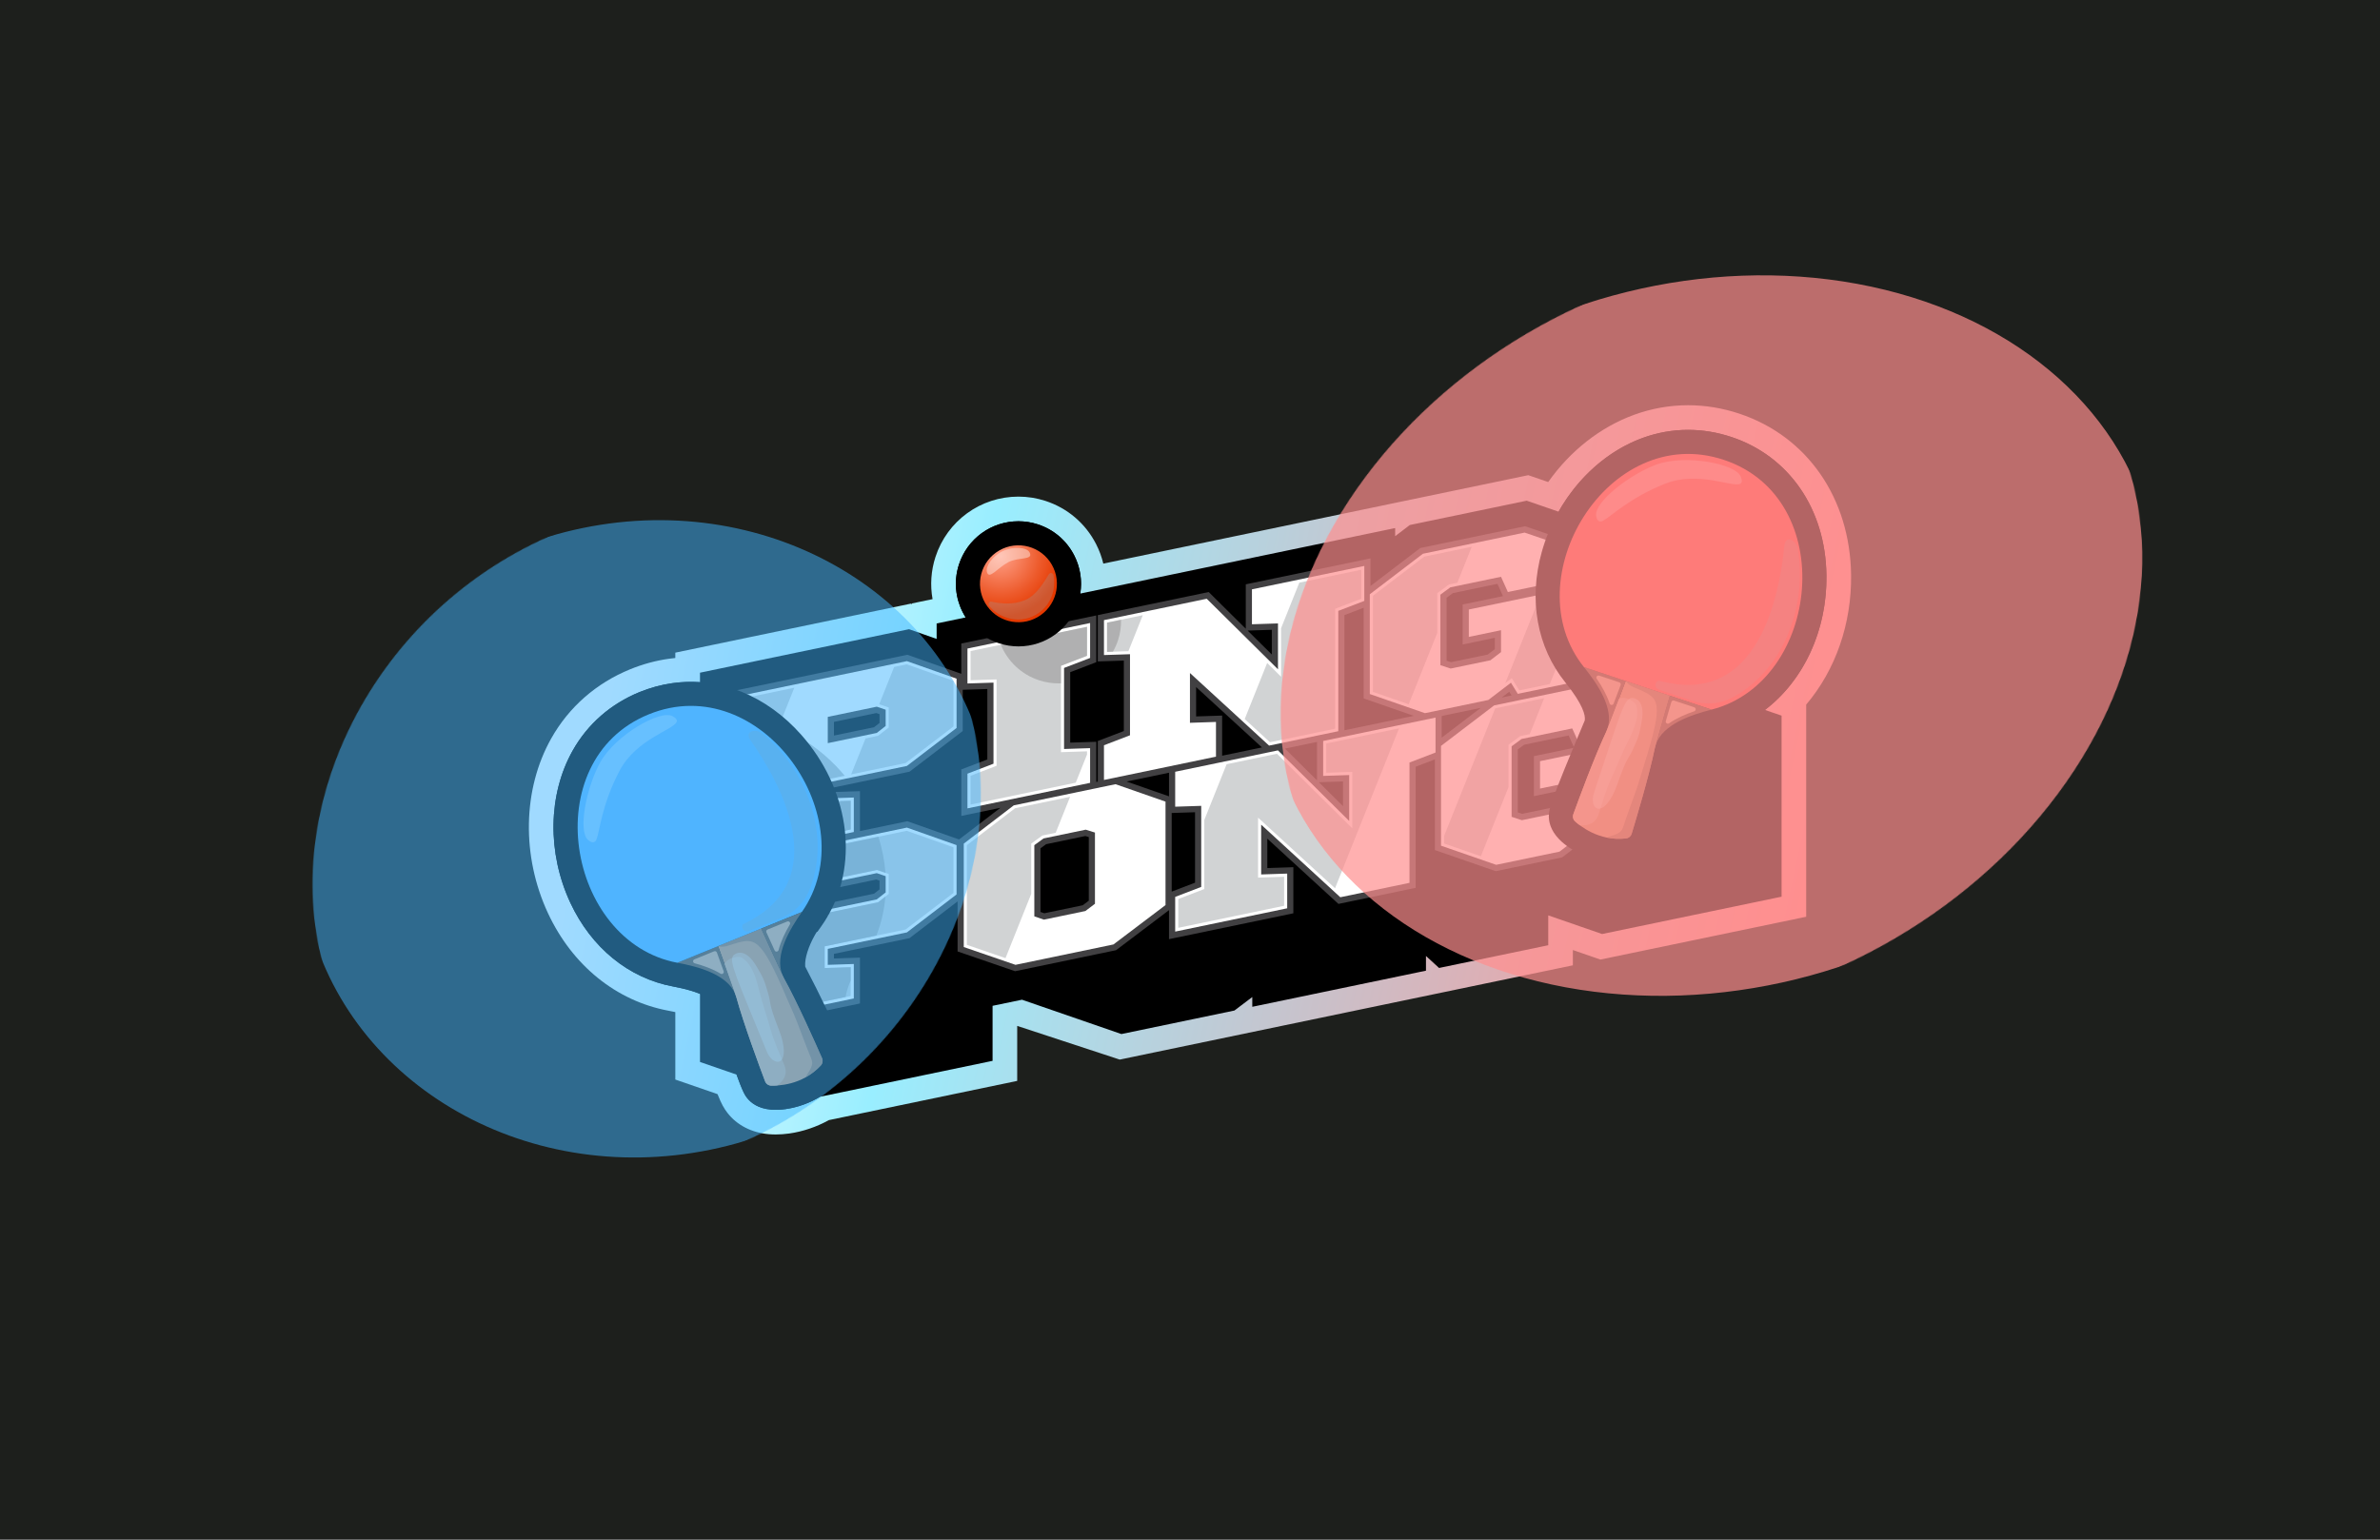 <?xml version="1.0" encoding="UTF-8"?>
<svg xmlns="http://www.w3.org/2000/svg" xmlns:xlink="http://www.w3.org/1999/xlink" viewBox="0 0 3060 1980">
  <defs>
    <style>
      .uuid-c6c9628c-a097-463a-93a7-b52982af4c90 {
        mask: url(#uuid-bf109566-9751-4bfb-81af-1240c190f496);
      }

      .uuid-8670137e-79b8-4fdd-add0-c12395a4faf2, .uuid-1fd0f7a5-39eb-4d94-8fd7-0a2d15b22ad8, .uuid-6a785f4a-d734-43f9-915f-e02ab822e06a {
        opacity: .7;
      }

      .uuid-408c9526-82ee-4bd1-8925-0532d161471f {
        fill: #5db3ff;
      }

      .uuid-408c9526-82ee-4bd1-8925-0532d161471f, .uuid-a919d113-cc95-4bb1-843d-4b36b649778f, .uuid-571ed2a1-7bfd-4bc8-8905-2a3d6ada6ade, .uuid-dc6df0d0-5c2a-47f4-a1a5-3b132f6bdf8b, .uuid-62e80753-87cb-4062-8311-cb156759ff33, .uuid-07f8e760-2cec-490a-97e0-8af7ad2d3eee, .uuid-83c28ec9-dd2e-4849-adb4-ba44166d53fc, .uuid-31afb815-2d50-439d-84c4-cbbc37557ff2, .uuid-1fd0f7a5-39eb-4d94-8fd7-0a2d15b22ad8, .uuid-cc40b4be-c28e-42db-a058-8966b11ee95e, .uuid-92d88ef4-febd-4b4d-a381-3d4e69172734, .uuid-7dbf5543-00e8-4780-915f-25f4a4a6555b, .uuid-628184b1-3aa2-4a30-86b8-5a8f23ec830d, .uuid-a2c15eb7-46c1-4c44-a09a-f71657870e8a, .uuid-89c7018f-1369-490e-864c-3d0fe3b5c7a5, .uuid-5b7177f6-9ce2-4698-9898-69a5b7ad49f2, .uuid-41fb0e1b-cae7-46d8-b16a-96f1edd9a59e, .uuid-0d50f37c-9dcd-41f5-b8da-9b584289b6bd, .uuid-9fcd3b55-60bc-470c-a26e-14e6d8c57509, .uuid-f83d6e55-91f8-4124-90a4-1acb637c3a0b, .uuid-5a5e30e6-72b0-4641-9912-da9ae3e793e6, .uuid-6a785f4a-d734-43f9-915f-e02ab822e06a, .uuid-e765ad3a-de9e-4dda-97a3-ca83b78aaa45 {
        stroke-width: 0px;
      }

      .uuid-a919d113-cc95-4bb1-843d-4b36b649778f {
        fill: #000;
      }

      .uuid-3fc4dd81-b111-4aad-aaf6-eb4523e87d31 {
        mask: url(#uuid-8080abd2-5771-404b-ac09-e0d01600111c);
      }

      .uuid-571ed2a1-7bfd-4bc8-8905-2a3d6ada6ade, .uuid-dc6df0d0-5c2a-47f4-a1a5-3b132f6bdf8b, .uuid-7038d632-c18c-4230-9b74-73555c29d8a5 {
        opacity: .3;
      }

      .uuid-571ed2a1-7bfd-4bc8-8905-2a3d6ada6ade, .uuid-5b7177f6-9ce2-4698-9898-69a5b7ad49f2, .uuid-5a5e30e6-72b0-4641-9912-da9ae3e793e6 {
        fill: #fff;
      }

      .uuid-dc6df0d0-5c2a-47f4-a1a5-3b132f6bdf8b, .uuid-cc40b4be-c28e-42db-a058-8966b11ee95e {
        fill: #999;
      }

      .uuid-dc6df0d0-5c2a-47f4-a1a5-3b132f6bdf8b, .uuid-7038d632-c18c-4230-9b74-73555c29d8a5, .uuid-89c7018f-1369-490e-864c-3d0fe3b5c7a5, .uuid-4efd72a5-f81e-414b-a65c-60f1a9633369 {
        mix-blend-mode: multiply;
      }

      .uuid-c699fd9d-8575-4b64-9810-d83c181ece72 {
        isolation: isolate;
      }

      .uuid-62e80753-87cb-4062-8311-cb156759ff33 {
        fill: #414042;
      }

      .uuid-07f8e760-2cec-490a-97e0-8af7ad2d3eee {
        fill: #d19067;
      }

      .uuid-83c28ec9-dd2e-4849-adb4-ba44166d53fc {
        fill: #fb4d48;
      }

      .uuid-31afb815-2d50-439d-84c4-cbbc37557ff2 {
        fill: #d1d3d4;
      }

      .uuid-1fd0f7a5-39eb-4d94-8fd7-0a2d15b22ad8 {
        fill: url(#uuid-c04f3459-4e53-477b-9cff-c9dede3d2680);
        mix-blend-mode: soft-light;
      }

      .uuid-92d88ef4-febd-4b4d-a381-3d4e69172734 {
        fill: #42b7ff;
        opacity: .5;
      }

      .uuid-92d88ef4-febd-4b4d-a381-3d4e69172734, .uuid-9fcd3b55-60bc-470c-a26e-14e6d8c57509, .uuid-6a785f4a-d734-43f9-915f-e02ab822e06a, .uuid-e765ad3a-de9e-4dda-97a3-ca83b78aaa45 {
        mix-blend-mode: screen;
      }

      .uuid-7dbf5543-00e8-4780-915f-25f4a4a6555b {
        fill: url(#uuid-871c3be5-e521-4555-8a6d-0565544214e2);
      }

      .uuid-628184b1-3aa2-4a30-86b8-5a8f23ec830d {
        fill: #6d4b35;
      }

      .uuid-a2c15eb7-46c1-4c44-a09a-f71657870e8a {
        fill: #1d1f1c;
      }

      .uuid-f771de16-18a5-4ef0-89d2-23a63f87f171 {
        mask: url(#uuid-25bd4db9-af5f-44c1-9804-c0f72676f507);
      }

      .uuid-89c7018f-1369-490e-864c-3d0fe3b5c7a5 {
        fill: url(#uuid-7c27c9e4-40ab-426c-b7c0-7d63a51606cc);
      }

      .uuid-5b7177f6-9ce2-4698-9898-69a5b7ad49f2 {
        opacity: .4;
      }

      .uuid-41fb0e1b-cae7-46d8-b16a-96f1edd9a59e {
        fill: url(#uuid-660b4d1d-de02-4324-9ccb-f48345199b07);
      }

      .uuid-0d50f37c-9dcd-41f5-b8da-9b584289b6bd {
        fill: #daa685;
      }

      .uuid-4efd72a5-f81e-414b-a65c-60f1a9633369 {
        opacity: .6;
      }

      .uuid-9fcd3b55-60bc-470c-a26e-14e6d8c57509 {
        fill: url(#uuid-b898a883-169e-4248-9eea-42a125df7236);
      }

      .uuid-f83d6e55-91f8-4124-90a4-1acb637c3a0b {
        fill: #916447;
      }

      .uuid-6a785f4a-d734-43f9-915f-e02ab822e06a {
        fill: #ff8f8f;
      }

      .uuid-e765ad3a-de9e-4dda-97a3-ca83b78aaa45 {
        fill: url(#uuid-047c886b-eef8-4a10-9be1-e1e4dc55a00f);
      }

      .uuid-33792853-d4c1-4a80-98ef-7999259cfc96 {
        filter: url(#uuid-827c1d0e-b2a3-47c8-a526-53f7f64e7f5d);
      }

      .uuid-ac77886d-9398-4aae-9f75-c4662ca40ae9 {
        mask: url(#uuid-4dc0caa1-cd5f-4cda-8619-903b60a2fbbf);
      }
    </style>
    <filter id="uuid-827c1d0e-b2a3-47c8-a526-53f7f64e7f5d" x="0" y="0" width="3060" height="1980" color-interpolation-filters="sRGB" filterUnits="userSpaceOnUse">
      <feFlood flood-color="#fff" result="bg"/>
      <feBlend in="SourceGraphic" in2="bg"/>
    </filter>
    <filter id="uuid-3d1a7947-89f0-4539-bcc5-7eab2435fcda" x="0" y="-9182" width="3060" height="32766" color-interpolation-filters="sRGB" filterUnits="userSpaceOnUse">
      <feFlood flood-color="#fff" result="bg"/>
      <feBlend in="SourceGraphic" in2="bg"/>
    </filter>
    <mask id="uuid-25bd4db9-af5f-44c1-9804-c0f72676f507" data-name="mask-1" x="0" y="-9182" width="3060" height="32766" maskUnits="userSpaceOnUse"/>
    <radialGradient id="uuid-7c27c9e4-40ab-426c-b7c0-7d63a51606cc" cx="2045.87" cy="725.32" fx="2045.87" fy="725.32" r="429.78" gradientTransform="translate(-5753.1 -680.77) scale(3.56 2.3)" gradientUnits="userSpaceOnUse">
      <stop offset="0" stop-color="#000"/>
      <stop offset=".51" stop-color="#000"/>
      <stop offset="1" stop-color="#fff"/>
    </radialGradient>
    <mask id="uuid-bf109566-9751-4bfb-81af-1240c190f496" data-name="mask" x="0" y="0" width="3060" height="1980" maskUnits="userSpaceOnUse">
      <g class="uuid-33792853-d4c1-4a80-98ef-7999259cfc96">
        <g class="uuid-f771de16-18a5-4ef0-89d2-23a63f87f171">
          <rect class="uuid-89c7018f-1369-490e-864c-3d0fe3b5c7a5" width="3060" height="1980"/>
        </g>
      </g>
    </mask>
    <radialGradient id="uuid-c04f3459-4e53-477b-9cff-c9dede3d2680" data-name="åçûìßííûé ãðàäèåíò 2" cx="2045.87" cy="725.32" fx="2045.87" fy="725.32" r="429.78" gradientTransform="translate(-5753.1 -680.77) scale(3.56 2.3)" gradientUnits="userSpaceOnUse">
      <stop offset="0" stop-color="#1c1b1a"/>
      <stop offset=".49" stop-color="#1c1b1a"/>
      <stop offset="1" stop-color="#1c1b1a"/>
    </radialGradient>
    <linearGradient id="uuid-660b4d1d-de02-4324-9ccb-f48345199b07" data-name="åçûìßííûé ãðàäèåíò 32" x1="795.65" y1="820.43" x2="2331.82" y2="1148.59" gradientUnits="userSpaceOnUse">
      <stop offset="0" stop-color="#fff"/>
      <stop offset=".28" stop-color="#9ef"/>
      <stop offset="1" stop-color="#ff8f8f"/>
    </linearGradient>
    <radialGradient id="uuid-871c3be5-e521-4555-8a6d-0565544214e2" data-name="åçûìßííûé ãðàäèåíò 6" cx="2379.34" cy="-2822.75" fx="2379.34" fy="-2822.75" r="78.76" gradientTransform="translate(1430.55 4398.06) rotate(-42.04)" gradientUnits="userSpaceOnUse">
      <stop offset="0" stop-color="#ffa088"/>
      <stop offset=".65" stop-color="#ed5a2b"/>
      <stop offset="1" stop-color="#e53900"/>
    </radialGradient>
    <radialGradient id="uuid-b898a883-169e-4248-9eea-42a125df7236" data-name="åçûìßííûé ãðàäèåíò 48" cx="-314.35" cy="4826.05" fx="-314.35" fy="4826.05" r="521.88" gradientTransform="translate(2514.96 -2988.52) scale(1 .79)" gradientUnits="userSpaceOnUse">
      <stop offset="0" stop-color="#fff"/>
      <stop offset=".36" stop-color="#6c6c6c"/>
      <stop offset=".52" stop-color="#323232"/>
      <stop offset=".61" stop-color="#1e1e1e"/>
      <stop offset=".72" stop-color="#0d0d0d"/>
      <stop offset=".85" stop-color="#030303"/>
      <stop offset="1" stop-color="#000"/>
    </radialGradient>
    <mask id="uuid-8080abd2-5771-404b-ac09-e0d01600111c" data-name="mask-2" x="1625.81" y="329.73" width="1149.27" height="975.6" maskUnits="userSpaceOnUse">
      <ellipse class="uuid-9fcd3b55-60bc-470c-a26e-14e6d8c57509" cx="2200.44" cy="817.53" rx="581.01" ry="455.13" transform="translate(-120.1 1171.62) rotate(-29.06)"/>
    </mask>
    <radialGradient id="uuid-047c886b-eef8-4a10-9be1-e1e4dc55a00f" data-name="åçûìßííûé ãðàäèåíò 48" cx="-1237.04" cy="4179.67" fx="-1237.04" fy="4179.67" r="467.94" gradientTransform="translate(404.86 -2411.91) rotate(-29.16) scale(.87 .78) skewX(-4.01)" xlink:href="#uuid-b898a883-169e-4248-9eea-42a125df7236"/>
    <mask id="uuid-4dc0caa1-cd5f-4cda-8619-903b60a2fbbf" data-name="mask-3" x="386.14" y="650.36" width="890.58" height="856.87" maskUnits="userSpaceOnUse">
      <path class="uuid-e765ad3a-de9e-4dda-97a3-ca83b78aaa45" d="M1226.33,858.49c93.29,202.9-7.88,466.01-225.98,587.68-218.1,121.67-470.52,55.83-563.82-147.07-93.29-202.9,7.88-466.01,225.98-587.68,218.1-121.67,470.52-55.83,563.82,147.07Z"/>
    </mask>
  </defs>
  <g class="uuid-c699fd9d-8575-4b64-9810-d83c181ece72">
    <g>
      <g>
        <rect class="uuid-a2c15eb7-46c1-4c44-a09a-f71657870e8a" width="3060" height="1980"/>
        <g class="uuid-c6c9628c-a097-463a-93a7-b52982af4c90">
          <rect class="uuid-1fd0f7a5-39eb-4d94-8fd7-0a2d15b22ad8" width="3060" height="1980"/>
        </g>
      </g>
      <g>
        <path class="uuid-41fb0e1b-cae7-46d8-b16a-96f1edd9a59e" d="M997.33,1458.92c-3.04,0-6.02-.12-8.86-.37-22.08-1.91-40.94-11.61-53.11-27.32-4.39-5.68-7.63-11.1-12.82-24.19l-54.27-18.76v-86.71c-2.67-.6-5.61-1.21-8.85-1.81-67.04-12.51-123.46-58.15-154.79-125.22-34.26-73.36-32.71-159.52,4.05-224.84,22.75-40.44,57.9-71.24,101.66-89.08,16-6.53,32.62-11.04,49.4-13.43,2.82-.4,5.67-.74,8.52-1.02v-6.87l302.7-63,1.55.55v-.86l26.5-5.51c-3.21-17.92-2.02-36.54,3.76-54.33,15.06-46.36,57.93-77.52,106.66-77.52,11.77,0,23.44,1.85,34.68,5.51,28.5,9.26,51.68,29.07,65.27,55.77,4.07,7.99,7.14,16.33,9.17,24.88l546.39-113.72,25.6,8.83c28.53-40.37,67.05-70.66,110.57-86.52,22.35-8.14,45.65-12.27,69.26-12.27,22.16,0,44.33,3.65,65.9,10.84,87.29,29.1,142.35,108.47,143.7,207.13.87,63.23-20.19,122.85-57.73,167.04v272.83l-264.59,55.04-35.39-12.26v19.65l-582.62,121.24-131.81-43.33v70.74l-242.12,50.41c-15.93,8.81-33.39,14.73-50.81,17.21-5.98.85-11.9,1.28-17.6,1.28Z"/>
        <path class="uuid-a919d113-cc95-4bb1-843d-4b36b649778f" d="M2348.29,739.48c-1.17-84.76-47.92-152.77-122.03-177.47-18.33-6.11-37.13-9.21-55.87-9.21-19.89,0-39.54,3.49-58.4,10.36-44.62,16.26-83.15,50.78-108.1,94.86l-41.01-14.14-150.28,31.28-18.83,14.35v-10.43l-404.92,84.27c2.67-16.68.11-33.72-7.71-49.07-9.75-19.15-26.38-33.35-46.82-39.99-8.07-2.62-16.44-3.95-24.88-3.95-34.95,0-65.7,22.35-76.5,55.6-7.71,23.72-3.76,48.48,8.68,68.05l-37.38,7.78v19.9l-35.48-12.53-268.77,55.94v12.23c-11.84-.81-23.81-.44-35.78,1.27-14.2,2.02-28.29,5.86-41.89,11.4-37.06,15.11-66.8,41.13-86,75.26-31.83,56.56-32.96,131.62-2.95,195.87,26.94,57.69,75.01,96.86,131.88,107.47,16.01,2.99,27.08,6.34,34.74,9.54v87.57l47,16.25c8.4,23.32,10.88,26.56,13.44,29.87,4.74,6.11,13.92,13.7,30.77,15.15,5.8.5,12.46.25,19.27-.71,15.3-2.18,30.48-7.77,43.85-15.83l221.84-46.19v-70.76l37.82-7.85,127.81,44.16,145.33-30.25s17.64-13.32,22.95-17.36v12.57l223.31-46.46v-18.91l16.81,15.42,140.41-29.22v-38.41l69.22,23.98,230.76-48.01v-232.82l-21.33-7.33c49.58-37.7,80.05-102.08,79.06-173.5Z"/>
        <g>
          <path class="uuid-a919d113-cc95-4bb1-843d-4b36b649778f" d="M1229.88,936.17l-63.86,48.82-101.74,21.18v20.55l33.47-1.1v44.34l-158.11,32.91v-44.63l33.47-12.84v-104.24l-33.47,1.1v-44.93l226.38-47.12,63.86,22.53v63.42ZM1064.28,921.9v33.77l62.98-13.11,11.45-8.96v-20.92l-11.45-3.89-62.98,13.11Z"/>
          <path class="uuid-a919d113-cc95-4bb1-843d-4b36b649778f" d="M1368.08,858.96v104.24l33.48-1.09v44.63l-157.68,32.82v-44.63l33.48-12.84v-104.24l-33.48,1.09v-44.93l157.68-32.82v44.93l-33.48,12.84Z"/>
          <path class="uuid-a919d113-cc95-4bb1-843d-4b36b649778f" d="M1754.11,727.82v44.93l-33.47,12.84v154.74l-88.97,18.52-101.74-93.34v64.01l33.47-1.1v44.63l-144.02,29.98v-44.63l33.48-12.84v-104.24l-33.48,1.09v-44.93l132.13-27.5,91.61,90.75v-59.01l-33.48,1.09v-44.93l144.46-30.07Z"/>
          <path class="uuid-a919d113-cc95-4bb1-843d-4b36b649778f" d="M1938.69,761.34l-8.81-19.6-65.18,13.57-12.78,9.43v90.69l13.21,4.31,51.09-10.63,13.65-10.48v-28.19l-41.4,8.62v-35.24l132.13-27.5v121.56l-69.14,14.39-8.81-14.31-29.07,22.2-81.48,16.96-70.91-24.59v-128.32l68.27-52.09,130.8-27.22,60.34,20.72v38.66l-81.92,17.05Z"/>
          <path class="uuid-a919d113-cc95-4bb1-843d-4b36b649778f" d="M1229.88,1150.24l-63.86,48.82-101.74,21.18v20.55l33.47-1.1v44.34l-158.11,32.91v-44.63l33.47-12.84v-104.24l-33.47,1.1v-44.93l226.38-47.12,63.86,22.53v63.42ZM1064.28,1135.96v33.77l62.98-13.11,11.45-8.96v-20.92l-11.45-3.89-62.98,13.11Z"/>
          <path class="uuid-a919d113-cc95-4bb1-843d-4b36b649778f" d="M1465.06,1189.23c-11.16,8.49-22.31,16.93-33.47,25.32l-125.96,26.21-66.5-22.86v-133.01l64.3-49.21,130.8-27.22,64.3,22.44v133.01c-11.16,8.39-22.31,16.83-33.47,25.32ZM1341.74,1078.22l-11.89,8.66v91.57l12.33,4.21,53.29-11.09,12.33-9.34v-91.57l-11.89-3.71-54.17,11.27Z"/>
          <path class="uuid-a919d113-cc95-4bb1-843d-4b36b649778f" d="M1845.68,922.83v44.93l-33.48,12.84v154.74l-88.96,18.52-101.74-93.34v64.01l33.47-1.09v44.63l-144.02,29.97v-44.63l33.47-12.84v-104.24l-33.47,1.09v-44.93l132.13-27.5,91.61,90.75v-59.01l-33.48,1.09v-44.93l144.47-30.07Z"/>
          <path class="uuid-a919d113-cc95-4bb1-843d-4b36b649778f" d="M2030.26,956.35l-8.81-19.6-65.19,13.57-12.77,9.43v90.69l13.21,4.32,51.09-10.63,13.65-10.48v-28.19l-41.4,8.62v-35.24l132.13-27.5v121.56l-69.15,14.39-8.81-14.31-29.07,22.2-81.48,16.96-70.91-24.59v-128.31l68.27-52.08,130.81-27.22,60.34,20.72v38.66l-81.92,17.05Z"/>
        </g>
        <path class="uuid-62e80753-87cb-4062-8311-cb156759ff33" d="M2052.36,871.72l-23.82,4.96v-176.7l-67.75-23.27-134.7,28.03-64.05,48.87v-35.54l-160.32,33.37v57.12l-47.65-47.2-142.62,29.68v59.57l33.48-1.09v90.59l-33.48,12.84v52.17l-1.97.41v-51.61l-33.48,1.09v-90.59l33.48-12.84v-60.13l-173.54,36.12v38.92l-69.38-24.48-234.86,48.88v59.57l33.47-1.1v90.59l-33.47,12.84v111.73l33.47-1.1v90.59l-33.47,12.84v59.83l173.97-36.21v-58.98l-33.47,1.1v-5.91l97.19-20.23,61.79-47.24v64.35l73.91,25.41,129.83-27.02,1.42-1.06c11.17-8.4,22.33-16.85,33.51-25.35,11.05-8.41,22.11-16.77,33.16-25.09v37.32l159.87-33.27v-59.27l-33.47,1.09v-37.79l91.45,83.9,99.26-20.66v-155.73l24.71-9.48v116.62l78.31,27.15,85.39-17.78,23.53-17.97,7.13,11.59,80.91-16.84v-184.36l-67.75-23.27ZM1943.45,894.38l-12.69,2.64,9.74-7.44,2.95,4.79ZM1859.86,768.74l8.16-6.02,57.25-11.91,7.1,15.8-51.81,10.78v51.43l41.4-8.62v14.53l-9.11,6.99-47.25,9.83-5.74-1.87v-80.94ZM1903.84,910.29l-50.23,38.33v-27.87l50.23-10.46ZM1753.27,781.56v116.62l64.49,22.36-89.2,18.56v-148.07l24.71-9.48ZM1635.19,809.91v31.81l-31.08-30.79,31.08-1.02ZM1537.86,883.53l84.64,77.65-51.17,10.65v-51.61l-33.47,1.1v-37.79ZM1072.21,928.34l54.55-11.35,4.03,1.37v11.37l-6.95,5.44-51.62,10.74v-17.57ZM1130.78,1143.8l-6.95,5.44-51.62,10.75v-17.57l54.55-11.35,4.03,1.37v11.37ZM1166.57,1056.07l-60.89,12.67v-51.31l-33.47,1.1v-5.91l97.19-20.23,68.41-52.29v-53.02l31.62-1.03v90.59l-33.48,12.84v59.83l50.34-10.48-53.21,40.72-66.51-23.47ZM1399.87,1158.28l-7.77,5.88-49.42,10.29-4.91-1.68v-81.86l7.25-5.28,50.48-10.51,4.36,1.36v81.8ZM1448.52,1005.05l54.5-11.34v30.37l-54.5-19.02ZM1536.49,1135.11l-30.03,11.52v-101.13l30.03-.98v90.59ZM1652.03,962.7l41.26-8.59v49.45l-41.26-40.87ZM1726.76,1036.73l-31.09-30.79,31.09-1.02v31.81ZM2013.52,1015.21v14.53l-9.11,6.99-47.25,9.83-5.73-1.87v-80.94l8.16-6.02,57.25-11.91,7.1,15.8-51.81,10.78v51.43l41.4-8.62Z"/>
        <g>
          <path class="uuid-5a5e30e6-72b0-4641-9912-da9ae3e793e6" d="M1229.88,936.17l-63.86,48.82-101.74,21.18v20.55l33.47-1.1v44.34l-158.11,32.91v-44.63l33.47-12.84v-104.24l-33.47,1.1v-44.93l226.38-47.12,63.86,22.53v63.42ZM1064.28,921.9v33.77l62.98-13.11,11.45-8.96v-20.92l-11.45-3.89-62.98,13.11Z"/>
          <path class="uuid-5a5e30e6-72b0-4641-9912-da9ae3e793e6" d="M1368.08,858.96v104.24l33.48-1.09v44.63l-157.68,32.82v-44.63l33.48-12.84v-104.24l-33.48,1.09v-44.93l157.68-32.82v44.93l-33.48,12.84Z"/>
          <path class="uuid-5a5e30e6-72b0-4641-9912-da9ae3e793e6" d="M1754.11,727.82v44.93l-33.47,12.84v154.74l-88.97,18.52-101.74-93.34v64.01l33.47-1.1v44.63l-144.02,29.98v-44.63l33.48-12.84v-104.24l-33.48,1.09v-44.93l132.13-27.5,91.61,90.75v-59.01l-33.48,1.09v-44.93l144.46-30.07Z"/>
          <path class="uuid-5a5e30e6-72b0-4641-9912-da9ae3e793e6" d="M1938.69,761.34l-8.81-19.6-65.18,13.57-12.78,9.43v90.69l13.21,4.31,51.09-10.63,13.65-10.48v-28.19l-41.4,8.62v-35.24l132.13-27.5v121.56l-69.14,14.39-8.81-14.31-29.07,22.2-81.48,16.96-70.91-24.59v-128.32l68.27-52.09,130.8-27.22,60.34,20.72v38.66l-81.92,17.05Z"/>
          <path class="uuid-5a5e30e6-72b0-4641-9912-da9ae3e793e6" d="M1229.88,1150.24l-63.86,48.82-101.74,21.18v20.55l33.47-1.1v44.34l-158.11,32.91v-44.63l33.47-12.84v-104.24l-33.47,1.1v-44.93l226.38-47.12,63.86,22.53v63.42ZM1064.28,1135.96v33.77l62.98-13.11,11.45-8.96v-20.92l-11.45-3.89-62.98,13.11Z"/>
          <path class="uuid-5a5e30e6-72b0-4641-9912-da9ae3e793e6" d="M1465.06,1189.23c-11.16,8.49-22.31,16.93-33.47,25.32l-125.96,26.21-66.5-22.86v-133.01l64.3-49.21,130.8-27.22,64.3,22.44v133.01c-11.16,8.39-22.31,16.83-33.47,25.32ZM1341.74,1078.22l-11.89,8.66v91.57l12.33,4.21,53.29-11.09,12.33-9.34v-91.57l-11.89-3.71-54.17,11.27Z"/>
          <path class="uuid-5a5e30e6-72b0-4641-9912-da9ae3e793e6" d="M1845.68,922.83v44.93l-33.48,12.84v154.74l-88.96,18.52-101.74-93.34v64.01l33.47-1.09v44.63l-144.02,29.97v-44.63l33.47-12.84v-104.24l-33.47,1.09v-44.93l132.13-27.5,91.61,90.75v-59.01l-33.48,1.09v-44.93l144.47-30.07Z"/>
          <path class="uuid-5a5e30e6-72b0-4641-9912-da9ae3e793e6" d="M2030.26,956.35l-8.81-19.6-65.19,13.57-12.77,9.43v90.69l13.21,4.32,51.09-10.63,13.65-10.48v-28.19l-41.4,8.62v-35.24l132.13-27.5v121.56l-69.15,14.39-8.81-14.31-29.07,22.2-81.48,16.96-70.91-24.59v-128.31l68.27-52.08,130.81-27.22,60.34,20.72v38.66l-81.92,17.05Z"/>
        </g>
        <g>
          <polygon class="uuid-31afb815-2d50-439d-84c4-cbbc37557ff2" points="1247.84 997.64 1247.84 1034.67 1383.1 1006.52 1397.59 970.32 1397.59 966.2 1364.12 967.29 1364.12 856.23 1397.59 843.4 1397.59 806.07 1247.84 837.23 1247.84 874.84 1281.32 873.75 1281.32 984.8 1247.84 997.64"/>
          <polygon class="uuid-31afb815-2d50-439d-84c4-cbbc37557ff2" points="2108.21 921.48 2101.84 937.4 2108.21 936.07 2108.21 921.48"/>
          <polygon class="uuid-31afb815-2d50-439d-84c4-cbbc37557ff2" points="1765.17 766.18 1765.17 889.71 1811.18 905.67 1847.96 813.76 1847.96 762.73 1863.05 751.6 1873.74 749.38 1892.25 703.11 1831.16 715.83 1765.17 766.18"/>
          <polygon class="uuid-31afb815-2d50-439d-84c4-cbbc37557ff2" points="1647.09 870.24 1629.22 852.54 1600.34 924.71 1632.85 954.54 1716.67 937.09 1716.67 782.86 1750.14 770.02 1750.14 732.69 1670.57 749.25 1647.09 807.91 1647.09 870.24"/>
          <polygon class="uuid-31afb815-2d50-439d-84c4-cbbc37557ff2" points="1979.17 769 1935.31 878.59 1943.73 872.15 1953.38 887.83 1992.62 879.66 2016.65 819.64 2016.65 761.2 1979.17 769"/>
          <polygon class="uuid-31afb815-2d50-439d-84c4-cbbc37557ff2" points="1939.53 957.74 1954.61 946.61 1966.84 944.07 1985.36 897.81 1922.72 910.84 1922.26 911.2 1856.73 1074.9 1856.73 1084.73 1903.98 1101.11 1939.53 1012.3 1939.53 957.74"/>
          <polygon class="uuid-31afb815-2d50-439d-84c4-cbbc37557ff2" points="2016.65 741.06 2016.65 708.46 2005.01 704.46 1987.97 747.03 2016.65 741.06"/>
          <polygon class="uuid-31afb815-2d50-439d-84c4-cbbc37557ff2" points="1716.48 1142.26 1798.78 936.64 1705.18 956.12 1705.18 993.73 1738.65 992.63 1738.65 1065.25 1641.8 969.31 1577.09 982.78 1548.39 1054.5 1548.39 1143.29 1514.92 1156.13 1514.92 1193.16 1651 1164.83 1651 1127.52 1617.53 1128.62 1617.53 1051.49 1716.48 1142.26"/>
          <polygon class="uuid-31afb815-2d50-439d-84c4-cbbc37557ff2" points="951.86 1057.8 943.6 1060.97 943.6 1078.43 951.86 1057.8"/>
          <polygon class="uuid-31afb815-2d50-439d-84c4-cbbc37557ff2" points="1325.89 1084.86 1340.1 1074.51 1357.32 1070.93 1375.84 1024.66 1305.12 1039.38 1243.09 1086.85 1243.09 1215.07 1292.79 1232.16 1325.89 1149.46 1325.89 1084.86"/>
          <polygon class="uuid-31afb815-2d50-439d-84c4-cbbc37557ff2" points="2108.21 1069.67 2108.21 956.21 2093.05 959.37 2044.15 1081.54 2044.95 1082.84 2108.21 1069.67"/>
          <path class="uuid-31afb815-2d50-439d-84c4-cbbc37557ff2" d="M1093.78,1243.78l-33.47,1.1v-27.87l104.01-21.65,61.59-47.08v-58.66l-60.17-21.23-109.6,22.81-86.21,215.38,123.86-25.78v-37.02ZM1060.31,1132.74l67.19-13.99,15.16,5.15v25.69l-13.7,10.72-68.66,14.29v-41.86Z"/>
          <polygon class="uuid-31afb815-2d50-439d-84c4-cbbc37557ff2" points="948.47 938 977.07 937.07 977.07 994.8 1021.27 884.39 965.26 896.05 948.47 938"/>
          <polygon class="uuid-31afb815-2d50-439d-84c4-cbbc37557ff2" points="1142.67 909.84 1142.67 935.53 1128.97 946.25 1112.82 949.61 1094.3 995.86 1164.32 981.29 1225.91 934.21 1225.91 875.55 1165.74 854.32 1149.61 857.68 1130.4 905.67 1142.67 909.84"/>
          <polygon class="uuid-31afb815-2d50-439d-84c4-cbbc37557ff2" points="1093.78 1066.73 1093.78 1029.72 1080.58 1030.15 1063.4 1073.06 1093.78 1066.73"/>
          <polygon class="uuid-31afb815-2d50-439d-84c4-cbbc37557ff2" points="1423.35 838.31 1450.79 837.42 1469.31 791.14 1423.35 800.71 1423.35 838.31"/>
        </g>
        <g>
          <path class="uuid-a919d113-cc95-4bb1-843d-4b36b649778f" d="M2081.79,1109.74c-32.68,0-62.17-15.16-76.9-30.18-11.85-12.08-13.88-23.81-13.5-31.53.36-7.19.71-13.98,45.07-118.92l1.1-2.61.1-.86c.61-5.53-1.86-19.16-25.28-48.29-36.26-45.07-47.25-106.1-30.14-167.42,19.05-68.31,68.76-124.54,129.74-146.77,18.86-6.87,38.51-10.36,58.4-10.36,18.74,0,37.54,3.1,55.87,9.21,74.1,24.7,120.86,92.71,122.03,177.47,1.25,91.03-48.57,170.65-123.98,198.13l-.32.12c-5.18,1.88-10.52,3.52-15.86,4.88l-8.81,2.25-1.07-.36-1.87.62c-.94.31-1.97.67-3.09,1.08-15.26,5.56-28.79,14.02-34.48,21.55l-.76,1.01-.29,1.23c-3.1,13.31-5.45,23.13-7,29.16-8.97,35.05-14.69,57.23-19.07,70.76-3.66,11.34-9.79,30.31-29.02,37.32-6.7,2.44-12.58,2.45-16.1,2.46h-1.44c-1.21.04-2.28.06-3.34.06Z"/>
          <path class="uuid-07f8e760-2cec-490a-97e0-8af7ad2d3eee" d="M2097.83,1072.21c-1,3.28-3.84,5.64-7.24,6.02-35.63,4.01-60.03-17.09-65.41-21.9-2.6-2.32-3.5-6-2.31-9.28,6.3-17.35,27.17-74.07,42.17-105.72.65-1.36,1.2-2.75,1.67-4.16v-.04c7.54-18.99,23.43-61.35,23.43-61.35l56.71,18.91s-12.71,43.42-18.08,63.12v.04c-.48,1.4-.87,2.85-1.17,4.33-7.01,34.42-24.43,92.53-29.76,110.02Z"/>
          <path class="uuid-628184b1-3aa2-4a30-86b8-5a8f23ec830d" d="M2090.13,875.79s-15.89,42.36-23.41,61.35c8.8-26.39-13.3-58.23-30.18-79.21l53.59,17.87Z"/>
          <path class="uuid-0d50f37c-9dcd-41f5-b8da-9b584289b6bd" d="M2069.52,904.68c-3.66-11.07-9.83-21.95-16.58-31.83-1.45-2.12.64-4.83,3.09-4.02l25.94,8.65c1.46.49,2.23,2.07,1.69,3.49-2.17,5.76-5.51,14.61-9.03,23.88-.9,2.38-4.31,2.26-5.11-.17Z"/>
          <path class="uuid-83c28ec9-dd2e-4849-adb4-ba44166d53fc" d="M2200.45,912.57l-163.91-54.65c-90.86-112.95,31.15-316.1,179.91-266.51,148.63,49.55,124.23,285.33-16,321.15Z"/>
          <path class="uuid-628184b1-3aa2-4a30-86b8-5a8f23ec830d" d="M2200.44,912.57c-26.1,6.66-62.88,18.87-71.68,45.25,5.37-19.71,18.08-63.12,18.08-63.12l53.6,17.87Z"/>
          <path class="uuid-0d50f37c-9dcd-41f5-b8da-9b584289b6bd" d="M2141.8,927.24c2.74-9.53,5.38-18.61,7.1-24.52.42-1.46,1.99-2.26,3.45-1.78l25.94,8.65c2.45.82,2.5,4.24.06,5.07-11.33,3.86-22.8,8.85-32.37,15.51-2.1,1.46-4.89-.49-4.19-2.93Z"/>
          <path class="uuid-0d50f37c-9dcd-41f5-b8da-9b584289b6bd" d="M2097.59,900.95c-3.26-1.83-6.77-3.49-10.65-3.46-1.74.01-3.56.41-5.39,1.06-4.97,13.13-10.99,28.9-14.83,38.6v.04c-.48,1.4-1.03,2.8-1.68,4.16-15,31.66-35.87,88.37-42.17,105.72-1.19,3.28-.29,6.96,2.31,9.28,1.15,1.03,3.18,2.81,6.01,4.93,10.14.78,19.99-1.69,24.06-13.99,5.15-15.56,9.43-31.52,16.38-46.34,7.36-15.68,13.51-31.91,21.36-47.33,5.86-11.51,13.11-26.91,11.93-39.91-.65-7.13-1.89-9.7-7.34-12.76Z"/>
          <path class="uuid-571ed2a1-7bfd-4bc8-8905-2a3d6ada6ade" d="M2097.26,897.58c-9.66,1.85-15.33,24.46-47.86,122.04-6.17,18.5,7.53,33.05,23.5,3.93,5.19-9.46,8.07-19.97,11.99-30.07,8.06-20.77,9.54-18.54,14.21-29.01,2.66-5.96,5.47-11.72,7.49-17.94,1.92-5.93,2.7-11.32,3.88-17.34,6.5-33.29-12.82-31.68-13.21-31.61Z"/>
          <g class="uuid-8670137e-79b8-4fdd-add0-c12395a4faf2">
            <path class="uuid-f83d6e55-91f8-4124-90a4-1acb637c3a0b" d="M2090.28,875.84l-.15-.05s-.01.04-.02.05c.05,0,.11,0,.17,0Z"/>
            <path class="uuid-f83d6e55-91f8-4124-90a4-1acb637c3a0b" d="M2128.75,957.86v-.04c5.39-19.71,18.1-63.12,18.1-63.12l-56.32-18.78c2.93,5.88,11.61,8.39,17.2,10.9,25.27,11.34,31.9,14.99,6.08,96.89-3.28,10.4-6.18,20.89-9.73,31.21-4.71,13.68-10,27.26-14.59,41.05-3.97,11.9-3.81,13.68-13.68,17.69-2.63,1.07-6.79,1.77-9.65,3.53,7.37,1.48,15.55,2.04,24.44,1.04,3.4-.38,6.24-2.75,7.24-6.02,5.32-17.49,22.74-75.6,29.76-110.02.3-1.48.69-2.92,1.16-4.33Z"/>
          </g>
          <path class="uuid-571ed2a1-7bfd-4bc8-8905-2a3d6ada6ade" d="M2238.25,613.14c1.93,5.15,1.48,7.88-.9,9.06-9.96,4.98-53.72-17.11-96.58-.1-46.19,18.32-69.78,42.42-79.77,47.6-4.07,2.11-7.69.86-8.81-6.27-2.81-17.85,43.29-53.37,77.06-65.85,37.25-13.76,102.65-1.36,108.99,15.56Z"/>
          <path class="uuid-dc6df0d0-5c2a-47f4-a1a5-3b132f6bdf8b" d="M2225.01,898.05c67.41-33.72,99.24-118.75,86.3-192.68-.77-4.39-3.34-8.34-7.24-10.5-4.19-2.32-8.93-2.23-9.97,7.92-6.29,61.45-32.74,207.53-160.35,172.7-1.29-.35-2.55.21-3.58,1.28-3.13,3.24-1.54,8.7,2.73,10.13l43.16,14.39c16.11,5.37,33.76,4.36,48.95-3.23Z"/>
        </g>
        <g class="uuid-4efd72a5-f81e-414b-a65c-60f1a9633369">
          <path class="uuid-cc40b4be-c28e-42db-a058-8966b11ee95e" d="M1441.37,796.96l-18.02,3.75v37.61l7.56-.25c2.63-4.66,4.88-9.59,6.59-14.83,2.8-8.62,4.03-17.48,3.88-26.28Z"/>
          <path class="uuid-cc40b4be-c28e-42db-a058-8966b11ee95e" d="M1336.12,874.88c8.08,2.62,16.45,3.95,24.87,3.95,1.05,0,2.08-.08,3.12-.12v-22.48l33.48-12.84v-37.33l-110.85,23.07c8.71,20.98,26.13,38.19,49.37,45.75Z"/>
          <path class="uuid-cc40b4be-c28e-42db-a058-8966b11ee95e" d="M943.6,1152.23l33.47-1.1v111.06l-33.47,12.84v37.03l143.61-29.89c.93-6.24,3.21-13.65,6.57-21.26v-17.12l-33.47,1.1v-27.87l66.43-13.83c6.33-16.04,10.18-32.94,11.62-50.21l-9.39,7.35-68.66,14.29v-41.86l67.19-13.99,10.94,3.72c-1.18-15.54-4.24-31.16-9.07-46.51l-185.77,38.67v37.61Z"/>
          <path class="uuid-cc40b4be-c28e-42db-a058-8966b11ee95e" d="M943.6,938.16l33.47-1.1v111.06l-33.47,12.84v37.03l150.18-31.26v-37.02l-33.47,1.1v-27.87l25.74-5.36c-1.33-1.59-2.67-3.19-4.05-4.75-38.08-43.19-87.36-67.14-138.41-68.26v13.59Z"/>
        </g>
        <g>
          <path class="uuid-a919d113-cc95-4bb1-843d-4b36b649778f" d="M1010.45,1426.24c-6.8.97-13.47,1.21-19.27.71-16.85-1.45-26.03-9.04-30.77-15.15-4.4-5.69-8.56-11.08-43.21-119.61l-.86-2.7-.49-.71c-3.13-4.6-13.88-13.33-50.62-20.2-56.87-10.61-104.93-49.78-131.88-107.47-30.01-64.25-28.88-139.31,2.95-195.87,19.2-34.13,48.93-60.15,86-75.26,13.6-5.54,27.7-9.38,41.89-11.4,60.69-8.64,121.29,15.67,166.27,66.68,60.12,68.17,74.18,160.86,35.05,230.76l-1.24,1.65.06.43c-2.49,4.3-5.18,8.52-8.04,12.58l-5.22,7.44-1.05.43-1.02,1.69c-.51.84-1.06,1.78-1.64,2.81-7.97,14.17-12.74,29.4-12.15,38.81l.08,1.26.58,1.12c6.29,12.08,10.88,21.06,13.67,26.69,16,32.42,26.09,52.96,31.6,66.12,4.6,11,12.29,29.38,2.26,47.21-3.49,6.2-7.94,10.05-10.6,12.34l-1.1.96c-16.51,15.05-38.8,25.46-61.26,28.65Z"/>
          <path class="uuid-07f8e760-2cec-490a-97e0-8af7ad2d3eee" d="M1056.96,1360.87c1.38,3.14.76,6.78-1.58,9.29-24.43,26.24-56.69,26.11-63.91,25.96-3.49-.07-6.56-2.28-7.8-5.54-6.52-17.27-27.6-73.91-36.82-107.7-.39-1.46-.88-2.87-1.44-4.24l-.02-.04c-6.65-19.31-22.16-61.81-22.16-61.81l55.36-22.57s18.62,41.23,27.36,59.69l.02.04c.56,1.37,1.2,2.72,1.94,4.04,17.08,30.69,41.69,86.15,49.03,102.89Z"/>
          <path class="uuid-628184b1-3aa2-4a30-86b8-5a8f23ec830d" d="M923.25,1216.78s15.51,42.5,22.16,61.81c-10.5-25.76-48-35.54-74.47-40.49l52.31-21.32Z"/>
          <path class="uuid-0d50f37c-9dcd-41f5-b8da-9b584289b6bd" d="M926.41,1252.13c-9.98-6.02-21.75-10.26-33.31-13.37-2.48-.67-2.66-4.09-.27-5.06l25.32-10.32c1.42-.58,3.04.12,3.56,1.55,2.1,5.79,5.33,14.67,8.69,24.01.86,2.39-1.8,4.52-3.99,3.2Z"/>
          <path class="uuid-408c9526-82ee-4bd1-8925-0532d161471f" d="M1030.93,1172.88l-159.99,65.22c-142.5-26.59-182.14-260.23-36.92-319.42,145.08-59.14,280.05,135.71,196.92,254.2Z"/>
          <path class="uuid-628184b1-3aa2-4a30-86b8-5a8f23ec830d" d="M1030.92,1172.89c-15.48,22.04-35.45,55.26-24.95,81.02-8.75-18.46-27.36-59.69-27.36-59.69l52.32-21.33Z"/>
          <path class="uuid-0d50f37c-9dcd-41f5-b8da-9b584289b6bd" d="M995.96,1222.2c-4.12-9.02-8.03-17.63-10.57-23.24-.63-1.38.04-3.01,1.46-3.59l25.32-10.32c2.39-.97,4.66,1.6,3.35,3.81-6.09,10.31-11.54,21.56-14.47,32.85-.64,2.47-4.03,2.81-5.09.5Z"/>
          <path class="uuid-0d50f37c-9dcd-41f5-b8da-9b584289b6bd" d="M945.28,1231.02c-3.67.73-7.41,1.76-10.34,4.3-1.31,1.14-2.44,2.63-3.4,4.31,4.77,13.2,10.47,29.1,13.87,38.95l.02.04c.56,1.37,1.04,2.79,1.44,4.24,9.22,33.8,30.3,90.43,36.82,107.7,1.23,3.26,4.31,5.47,7.8,5.54,1.55.03,4.25.06,7.77-.17,8.21-6.01,14.08-14.3,9.16-26.28-6.22-15.17-13.36-30.06-17.73-45.84-4.62-16.7-10.52-33.01-14.59-49.83-3.04-12.55-7.56-28.96-16.92-38.06-5.13-4.99-7.75-6.13-13.88-4.9Z"/>
          <path class="uuid-571ed2a1-7bfd-4bc8-8905-2a3d6ada6ade" d="M942.84,1228.69c-6.13,7.69,4.28,28.55,43.12,123.79,7.36,18.06,27.23,20.19,20.4-12.32-2.22-10.56-6.87-20.41-10.47-30.63-7.4-21.02-4.83-20.28-8.1-31.27-1.86-6.25-3.48-12.46-6-18.49-2.41-5.75-5.32-10.36-8.34-15.69-16.74-29.5-30.35-15.71-30.61-15.39Z"/>
          <g class="uuid-8670137e-79b8-4fdd-add0-c12395a4faf2">
            <path class="uuid-f83d6e55-91f8-4124-90a4-1acb637c3a0b" d="M923.39,1216.72l-.14.06s.01.04.02.05c.04-.03.08-.07.13-.11Z"/>
            <path class="uuid-f83d6e55-91f8-4124-90a4-1acb637c3a0b" d="M1005.98,1253.94l-.02-.04c-8.75-18.46-27.36-59.69-27.36-59.69l-54.97,22.41c6.05,2.56,14.27-1.19,20.15-2.92,26.56-7.84,33.97-9.39,67.69,69.59,4.28,10.03,8.91,19.88,12.93,30.03,5.33,13.45,10.16,27.2,15.65,40.66,4.73,11.62,6.01,12.86,1.13,22.33-1.3,2.52-4,5.76-5.02,8.96,6.56-3.67,13.14-8.57,19.23-15.12,2.33-2.51,2.95-6.15,1.58-9.29-7.34-16.74-31.95-72.19-49.03-102.89-.74-1.32-1.38-2.67-1.94-4.04Z"/>
          </g>
          <path class="uuid-571ed2a1-7bfd-4bc8-8905-2a3d6ada6ade" d="M864.7,920.98c4.82,2.65,6.25,5.02,5.22,7.46-4.32,10.27-51.91,21.98-73.38,62.79-23.13,43.97-25.36,77.63-29.56,88.06-1.71,4.25-5.27,5.66-10.77.98-13.75-11.72-1.88-68.7,15.63-100.15,19.32-34.69,77.03-67.85,92.86-59.14Z"/>
          <path class="uuid-dc6df0d0-5c2a-47f4-a1a5-3b132f6bdf8b" d="M1040.12,1145.87c29.22-69.48-1.97-154.75-59.93-202.44-3.44-2.83-7.96-4.16-12.33-3.26-4.69.97-8.23,4.12-2.41,12.5,35.23,50.74,110.25,178.85-9.3,235.48-1.21.57-1.8,1.82-1.89,3.3-.27,4.5,4.5,7.61,8.67,5.91l42.13-17.17c15.73-6.41,28.47-18.67,35.05-34.32Z"/>
        </g>
        <g>
          <path class="uuid-a919d113-cc95-4bb1-843d-4b36b649778f" d="M1309.45,831.27c-8.43,0-16.8-1.33-24.87-3.95-42.19-13.71-65.36-59.18-51.65-101.37,10.8-33.26,41.55-55.6,76.5-55.6,8.44,0,16.81,1.33,24.88,3.95,20.44,6.64,37.07,20.85,46.82,39.99,9.76,19.15,11.47,40.95,4.83,61.38-10.81,33.26-41.55,55.6-76.5,55.6Z"/>
          <circle class="uuid-7dbf5543-00e8-4780-915f-25f4a4a6555b" cx="1309.44" cy="750.8" r="49.45" transform="translate(-199.97 754.19) rotate(-29.96)"/>
          <path class="uuid-5b7177f6-9ce2-4698-9898-69a5b7ad49f2" d="M1323.69,710.27c5.66,10.51-14.12,5.8-27.18,12.66-14.44,7.59-24.58,22.86-27.58,12.89-2.17-7.22,6.76-20.64,20.32-27.11,13.56-6.47,30.86-5.08,34.44,1.56Z"/>
          <g class="uuid-7038d632-c18c-4230-9b74-73555c29d8a5">
            <path class="uuid-cc40b4be-c28e-42db-a058-8966b11ee95e" d="M1274.63,773.7c-2.89-.63-4.79,3.1-2.86,5.42.02.02.04.05.06.07,17.22,20.59,47.32,23.41,67.21,6.31,3.05-2.62,5.69-5.57,7.9-8.75,7.51-10.78,10.13-24.22,7.63-37.04-.59-3.01-4.47-3.86-6.03-1.29-6.41,10.53-16.11,27.18-30.52,33.24-14.84,6.25-30.6,4.84-43.39,2.04Z"/>
          </g>
        </g>
      </g>
      <g class="uuid-3fc4dd81-b111-4aad-aaf6-eb4523e87d31">
        <ellipse class="uuid-6a785f4a-d734-43f9-915f-e02ab822e06a" cx="2200.44" cy="817.53" rx="581.01" ry="455.13" transform="translate(-131.8 551.16) rotate(-13.87)"/>
      </g>
      <g class="uuid-ac77886d-9398-4aae-9f75-c4662ca40ae9">
        <ellipse class="uuid-92d88ef4-febd-4b4d-a381-3d4e69172734" cx="831.43" cy="1078.8" rx="446.71" ry="408.08" transform="translate(-199.72 188.96) rotate(-11.59)"/>
      </g>
    </g>
  </g>
</svg>